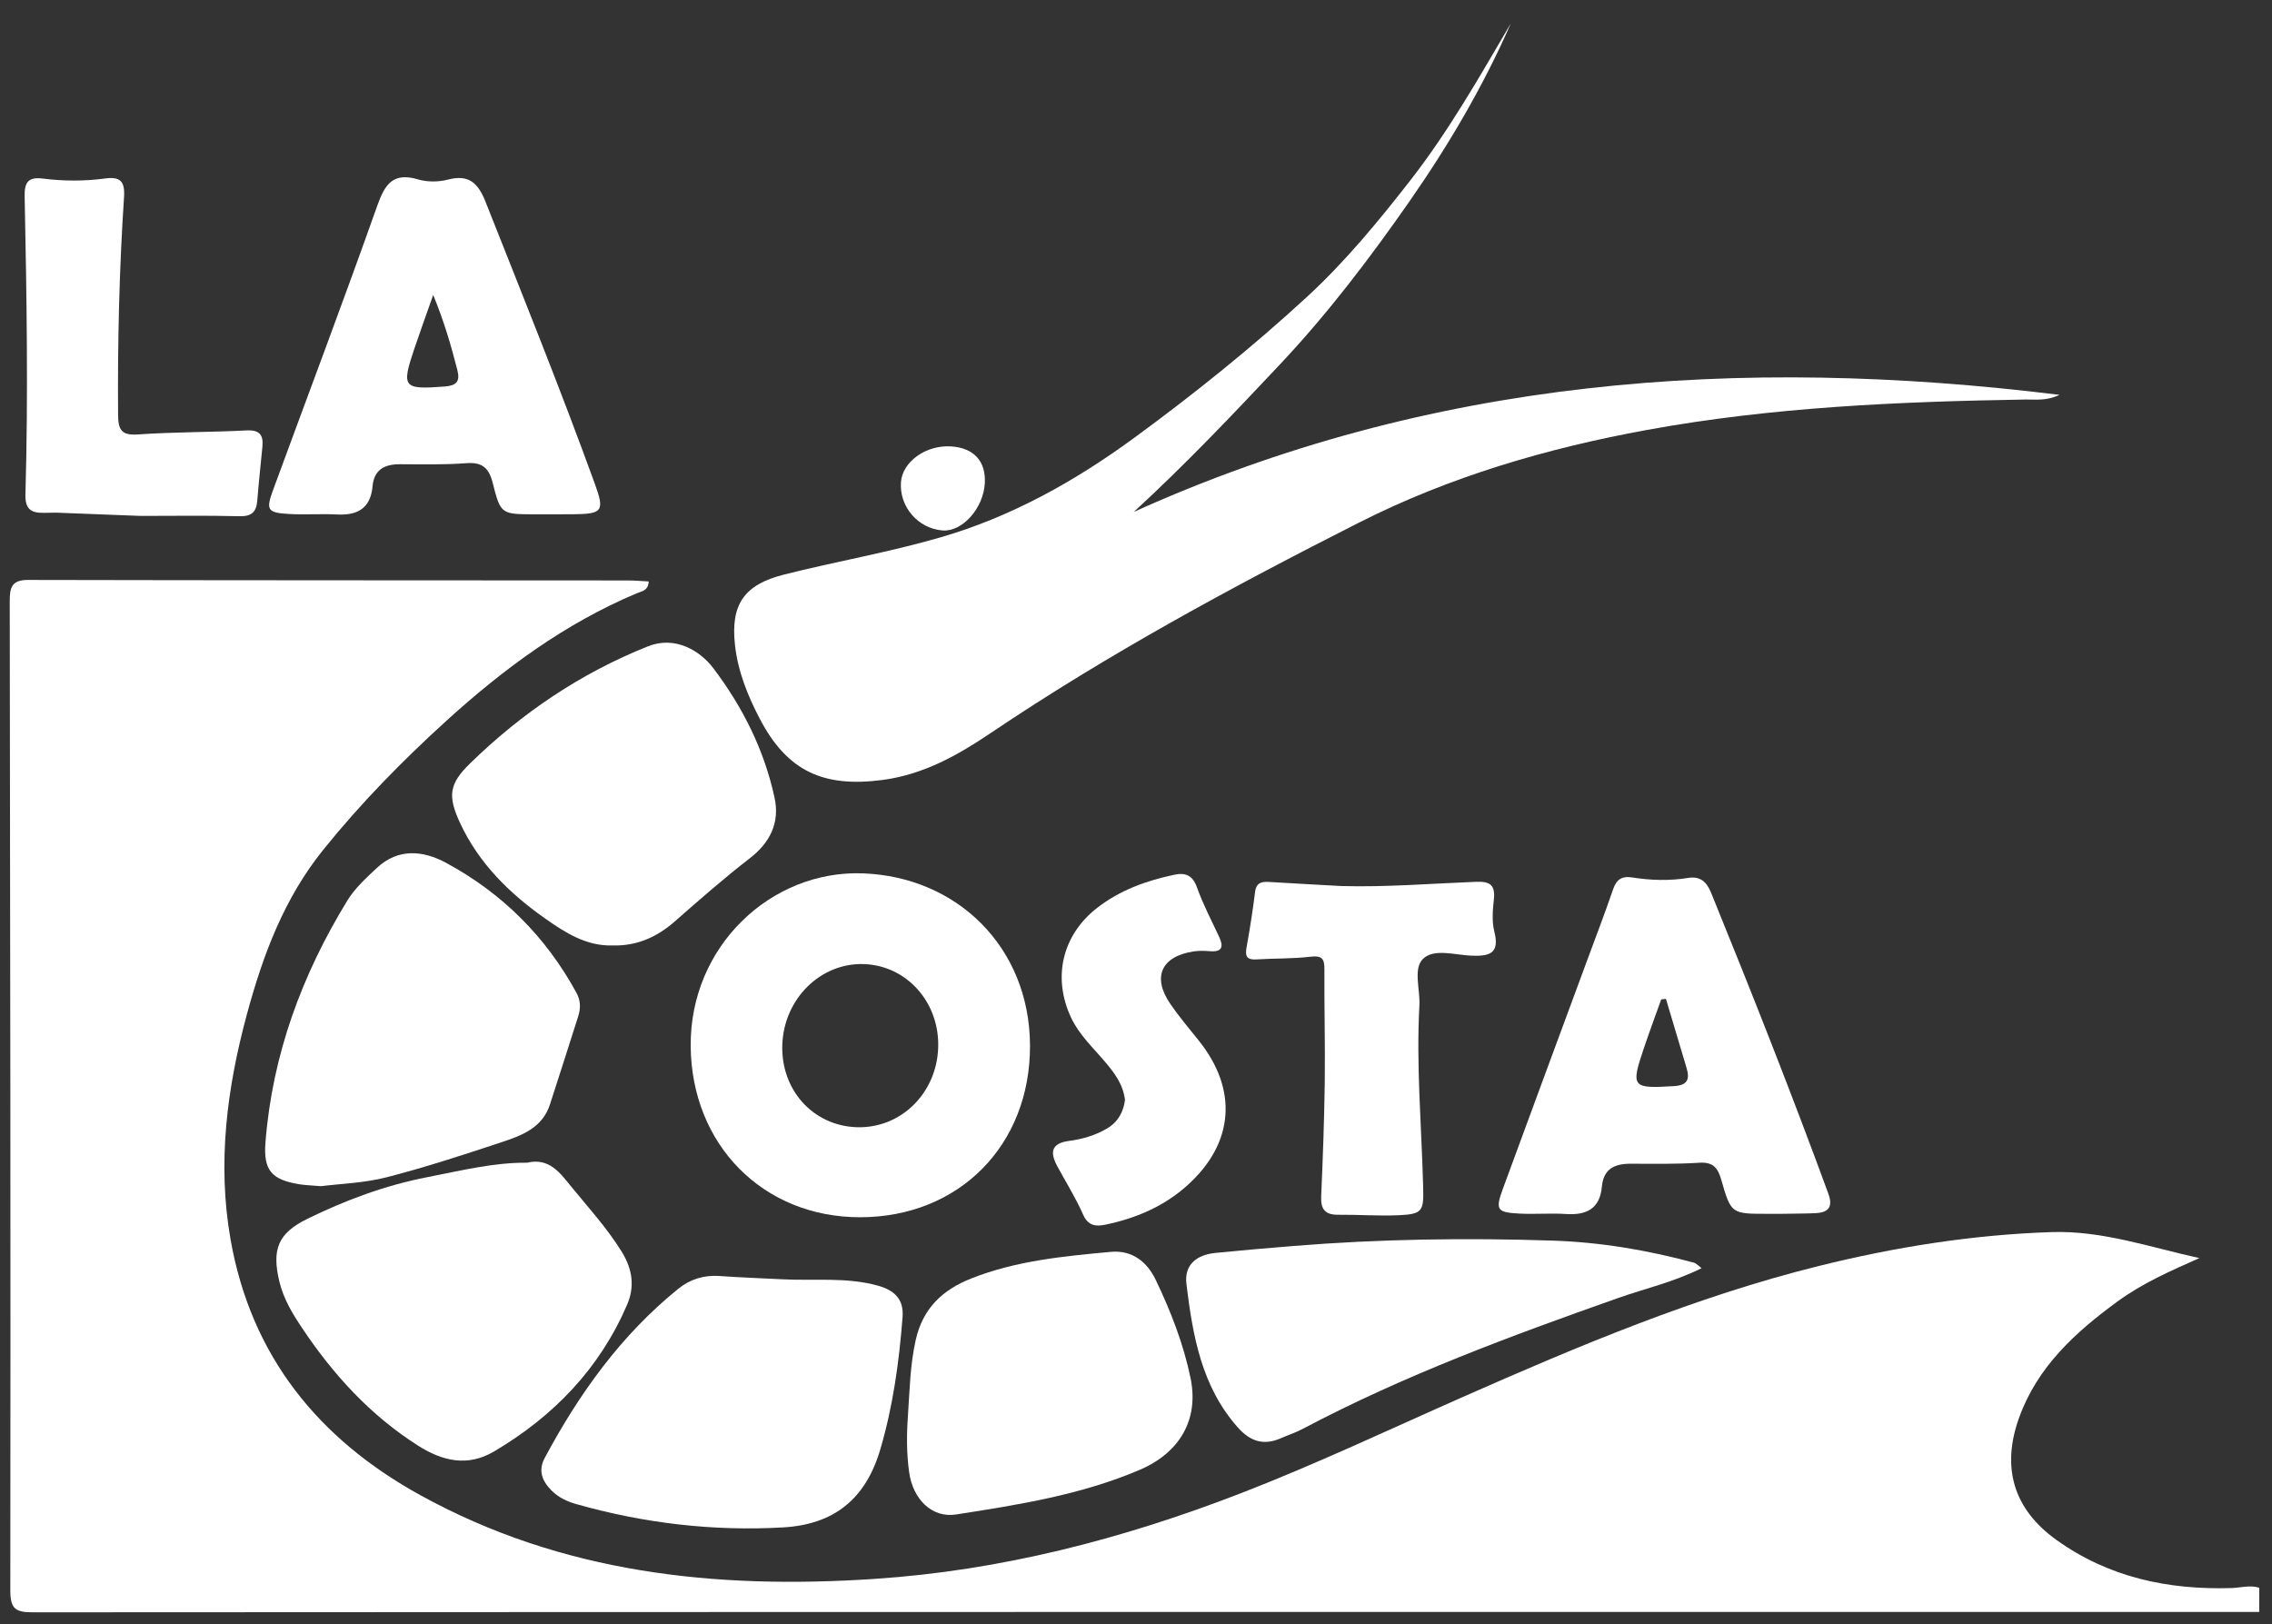 <?xml version="1.0" encoding="utf-8"?>
<!-- Generator: Adobe Illustrator 25.0.0, SVG Export Plug-In . SVG Version: 6.00 Build 0)  -->
<svg version="1.1" xmlns="http://www.w3.org/2000/svg" xmlns:xlink="http://www.w3.org/1999/xlink" x="0px" y="0px"
	 viewBox="0 0 1057.47 756" style="enable-background:new 0 0 1057.47 756;" xml:space="preserve">
<rect x="0" y="0" width="1057.47" height="756" fill="#333333" stroke="none"/>
<style type="text/css">
	.st0{fill:#FFFFFF;}
</style>
<g id="Capa_1">
	<path class="st0" d="M1051.53,750.26c-345.46,0-690.91-0.03-1036.36,0.18c-8.08,0-10.37-1.74-10.37-10.21
		C4.96,586.76,4.78,433.3,4.53,279.83c-0.01-6.31,0.89-9.91,8.47-9.9c93.15,0.2,186.3,0.17,279.44,0.24c3.04,0,6.08,0.3,9.48,0.47
		c-0.13,4.34-3.37,4.57-5.67,5.55c-33.23,14-61.73,35.02-88.25,59.09c-20.6,18.7-39.95,38.41-57.48,60.16
		c-18.41,22.84-28.17,49.22-35.61,76.69c-9.29,34.32-13.84,69.3-7.6,104.78c9.55,54.28,40.89,92.86,88.27,118.98
		c66.06,36.42,137.43,43.92,211.45,39c58.99-3.92,115.25-18.53,169.91-39.64c35.18-13.59,69.36-29.77,103.89-45.02
		c53.98-23.84,108.35-46.75,165.8-61.01c35.51-8.81,71.64-14.56,108.3-15.75c23.6-0.77,45.81,7.08,68.76,12.1
		c-13.49,5.96-26.52,11.7-38.1,20.17c-19.62,14.35-37.27,30.35-45.83,54.12c-8.31,23.06-2.7,42.48,17.31,56.84
		c24.34,17.47,52.02,23.36,81.49,22.45c4.33-0.13,8.64-1.51,12.99-0.13C1051.53,742.76,1051.53,746.51,1051.53,750.26z"/>
	<g>
		<path class="st0" d="M958.61,183.79c-6.38,2.93-11.1,2.09-15.68,2.16c-59.07,0.98-118,3.5-176.31,14.15
			c-46.66,8.52-91.91,21.77-134.21,43.2c-58.74,29.77-116.68,61.06-171.41,97.96c-15.28,10.3-31.26,19.27-50.26,21.77
			c-27.53,3.61-44.37-4.05-57.15-28.54c-5.61-10.74-10.16-21.99-11.52-34.39c-2.05-18.82,4.33-27.99,22.73-32.64
			c24.22-6.13,48.87-10.35,72.91-17.34c33.13-9.64,62.54-26.1,90.2-46.34c27.96-20.47,54.97-42.19,80.41-65.61
			c17.74-16.34,33.23-35.14,48.15-54.29c17.85-22.91,32.08-48.04,46.72-72.99c-12.8,29.2-28.88,56.56-47.04,82.64
			c-18.52,26.59-38.13,52.4-60.38,76.04c-21.9,23.27-43.87,46.49-68.08,68.7C665.4,176.06,809.18,165.35,958.61,183.79z"/>
		<path class="st0" d="M245.36,541.18c10.09-2.47,15.32,4.74,19.91,10.39c8.2,10.07,17.02,19.65,24.01,30.88
			c5.34,8.58,6.08,16.71,2.62,24.76c-12.77,29.76-34.24,51.99-61.98,68.38c-12.36,7.3-24.09,4.39-35.23-2.66
			c-22.21-14.07-39.56-33.06-54.06-54.77c-4.51-6.74-8.69-13.63-10.62-21.72c-3.54-14.88-0.67-22.41,13-29.12
			c17.79-8.73,36.27-15.61,55.87-19.42C214.47,544.88,229.88,541.01,245.36,541.18z"/>
		<path class="st0" d="M149.43,552.1c-4.65-0.4-7.47-0.45-10.23-0.91c-12.9-2.14-16.66-6.59-15.64-19.54
			c3.19-40.68,16.94-77.9,38.09-112.47c3.51-5.74,8.77-10.55,13.76-15.21c9.94-9.3,21.54-8.14,32.21-2.37
			c26.14,14.12,46.49,34.4,60.75,60.62c1.92,3.54,1.92,7.15,0.73,10.88c-4.38,13.67-8.7,27.36-13.15,41.01
			c-3.57,10.96-13.29,14.47-22.74,17.6c-17.66,5.85-35.38,11.65-53.38,16.27C169.41,550.65,158.39,550.96,149.43,552.1z"/>
		<path class="st0" d="M363.92,595.43c14.92,0.8,30.04-1.13,44.74,2.98c7.42,2.08,12.08,6.12,11.43,14.59
			c-1.62,20.87-4.42,41.44-10.39,61.67c-6.8,23.09-21.57,34.9-45.22,36.25c-32.71,1.86-64.8-1.94-96.3-10.86
			c-4.23-1.2-8.22-3.06-11.4-6.23c-4.36-4.34-6.44-9.28-3.27-15.2c16.03-29.97,35.54-57.22,62.19-78.78
			c5.49-4.44,11.96-6.46,19.22-5.94C344.57,594.6,354.25,594.94,363.92,595.43z"/>
		<path class="st0" d="M285.22,440.06c-12.26,0.35-21.86-5.78-31.3-12.41c-16.77-11.77-31.06-25.79-39.8-44.62
			c-5.87-12.65-5.05-18.23,4.69-27.73c24.06-23.46,51.35-41.91,82.78-54.48c12.64-5.05,24.28,2.09,30.33,10.08
			c13.71,18.1,23.78,38.08,28.6,60.45c2.48,11.51-2.03,20.78-11.5,28.1c-12.07,9.32-23.54,19.42-35.01,29.48
			C305.67,436.24,296.3,440.34,285.22,440.06z"/>
		<path class="st0" d="M422.58,658.99c0.82-11.8,0.98-23.56,3.63-35.32c3.34-14.84,12.6-23.35,25.7-28.56
			c20.86-8.29,43.01-10.41,65.11-12.44c10.11-0.93,16.96,4.83,20.9,13.05c7.02,14.63,12.95,29.86,16.22,45.79
			c3.91,19.04-4.85,34.59-23.77,42.66c-27.26,11.63-56.38,16.22-85.38,20.73c-11.21,1.74-20.09-7.06-21.85-19.7
			C421.93,676.51,421.96,667.75,422.58,658.99z"/>
		<path class="st0" d="M791.99,590.26c-13.19,6.55-26.29,9.46-38.83,13.88c-50.02,17.66-99.74,36.01-146.76,60.89
			c-3.29,1.74-6.89,2.92-10.31,4.41c-7.97,3.49-14.21,1.44-19.95-5.03c-16.95-19.08-20.98-42.76-23.93-66.71
			c-1.12-9.13,4.85-13.68,13.5-14.54c12.11-1.21,24.24-2.25,36.37-3.23c40.11-3.26,80.27-3.82,120.48-2.5
			c22.47,0.73,44.4,4.46,66.02,10.32C789.4,587.98,790.06,588.81,791.99,590.26z"/>
	</g>
	<path class="st0" d="M458.38,224.78c-0.57,11.69-10.43,22.81-19.63,22.12c-11.42-0.85-20.2-10.98-19.42-22.42
		c0.65-9.59,11.71-17.49,23.39-16.7C453.22,208.49,458.87,214.62,458.38,224.78z"/>
</g>
<g id="Capa_3">
	<path class="st0" d="M400.27,566.56c-45.23-0.01-78.44-33.84-78.8-79.68c-0.36-46.53,37.44-81.86,79.95-80.39
		c44.24,1.53,77.76,34.58,77.98,80.02C479.61,532.97,446.41,566.56,400.27,566.56z M436.66,487.76
		c0.79-21.04-14.5-38.33-34.53-39.03c-20.04-0.7-37.04,15.9-38,37.11c-0.95,21.18,14.11,38.1,34.55,38.81
		C419.1,525.35,435.85,509.08,436.66,487.76z"/>
	<path class="st0" d="M256.2,239.38c-2.5,0.01-5,0.02-7.49,0.01c-15.44-0.08-15.7-0.01-19.42-14.75c-1.73-6.84-4.86-9.62-12.21-9.06
		c-10.25,0.79-20.59,0.51-30.88,0.49c-7.18-0.02-12.1,2.45-12.81,10.31c-0.91,10.09-6.86,13.57-16.41,13.08
		c-7.47-0.39-15,0.21-22.47-0.23c-10.08-0.59-10.83-1.84-7.4-11.2c16.2-44.1,32.81-88.05,48.5-132.33
		c3.58-10.11,7.42-15.62,19.02-12.19c4.31,1.27,9.56,1.22,13.93,0.07c9.79-2.57,14.04,1.82,17.41,10.3
		c17.31,43.68,34.9,87.25,50.93,131.42c4.6,12.67,3.55,13.94-10.39,14.06C263.07,239.4,259.64,239.38,256.2,239.38z M201.63,137.28
		c-3.51,9.98-6.26,17.52-8.82,25.12c-6.06,18.03-5.17,18.97,14.18,17.5c5.39-0.41,7.26-2.29,5.88-7.65
		C210.02,161.16,206.91,150.15,201.63,137.28z"/>
	<path class="st0" d="M850.96,555.52c-17.25-47.04-35.67-93.62-54.56-140.02c-2.03-4.98-5-7.79-10.58-6.89
		c-8.71,1.42-17.44,1.17-26.08-0.2c-5.02-0.79-7.4,0.99-8.99,5.63c-3.73,10.89-7.85,21.63-11.84,32.43
		c-13.14,35.61-26.34,71.19-39.41,106.83c-3.62,9.87-2.83,11.03,7.91,11.57c7.17,0.36,14.38-0.29,21.53,0.19
		c9.57,0.63,15.72-2.54,16.64-12.78c0.75-8.37,6.06-10.66,13.51-10.63c10.61,0.03,21.25,0.22,31.82-0.46
		c6.37-0.42,8.63,2.32,10.22,7.87c4.55,15.93,4.74,15.88,21.44,15.91h6.56l11.89-0.17c0,0,0,0-0.01-0.01
		c1.34-0.01,2.68-0.05,4.02-0.12C850.9,564.35,853.3,561.92,850.96,555.52z M779.13,505.53c-19.53,1.19-20.19,0.61-14-17.71
		c2.57-7.59,5.36-15.1,8.05-22.65c0.74-0.08,1.48-0.16,2.21-0.24c3.21,10.71,6.43,21.43,9.6,32.15
		C786.53,502.27,785.53,505.14,779.13,505.53z"/>
	<path class="st0" d="M624.31,412.4c20.96,0.58,41.84-1.16,62.74-1.97c6.58-0.26,8.97,1.58,8.25,8.23
		c-0.54,4.93-0.98,10.21,0.21,14.92c2.53,10.05-1.93,11.57-10.55,11.24c-7.66-0.3-17.42-3.47-22.56,1.39
		c-4.81,4.56-1.35,14.25-1.76,21.67c-1.53,28.1,0.99,56.12,1.74,84.17c0.31,11.58-0.06,13.08-11.47,13.57
		c-9.34,0.4-18.72-0.3-28.08-0.22c-6.04,0.05-8.17-2.53-7.91-8.53c0.79-17.77,1.44-35.56,1.67-53.34
		c0.22-17.48-0.26-34.97-0.16-52.46c0.03-4.91-1.21-6.4-6.45-5.78c-8.34,0.99-16.83,0.74-25.24,1.26c-4.4,0.27-5.29-1.45-4.56-5.5
		c1.55-8.58,2.9-17.21,3.98-25.87c0.62-5,3.77-4.85,7.42-4.63C602.49,411.22,613.4,411.79,624.31,412.4z"/>
	<path class="st0" d="M523.62,512.01c-0.91-7.48-4.96-12.64-9.2-17.68c-5.61-6.67-12.12-12.61-15.91-20.7
		c-8.78-18.72-4.07-38.5,12.18-51.1c10.61-8.23,22.83-12.61,35.77-15.37c5.25-1.12,8.61,0.15,10.66,5.89
		c2.82,7.89,6.77,15.38,10.32,23.01c2.16,4.65,1.39,7.13-4.34,6.67c-2.47-0.2-5.02-0.28-7.47,0.09
		c-15.13,2.27-19.51,11.91-10.92,24.45c4.05,5.91,8.71,11.41,13.2,17.01c18.33,22.84,16.51,47.72-5.1,67.27
		c-10.93,9.89-24.02,15.49-38.3,18.46c-4.44,0.92-8.07,0.6-10.41-4.72c-3.38-7.68-7.87-14.87-11.89-22.26
		c-3.49-6.43-3.31-10.87,5.47-12.02c6.15-0.81,12.15-2.55,17.63-5.8C520.63,522.06,522.9,517.22,523.62,512.01z"/>
	<path class="st0" d="M122.14,207.86c-0.79,8.37-1.73,16.74-2.39,25.13c-0.42,5.34-2.67,7.42-8.33,7.28
		c-15.31-0.39-30.63-0.14-45.95-0.14l-39.29-1.52c-1.89,0.02-3.78,0.05-5.67,0.09c-6.42,0.13-8.86-2.01-8.67-8.66
		c1.32-46.24,0.57-92.48-0.37-138.72c-0.13-6.64,1.83-9.05,8.5-8.2c9.63,1.22,19.34,1.24,28.98-0.05c6.9-0.92,9.27,1.2,8.78,8.6
		c-2.22,33.68-3.02,67.41-2.77,101.18c0.05,7.04,1.35,9.91,9.27,9.36c16.82-1.18,33.72-1.01,50.56-1.87
		C120.82,200.03,122.65,202.47,122.14,207.86z"/>
</g>
</svg>
